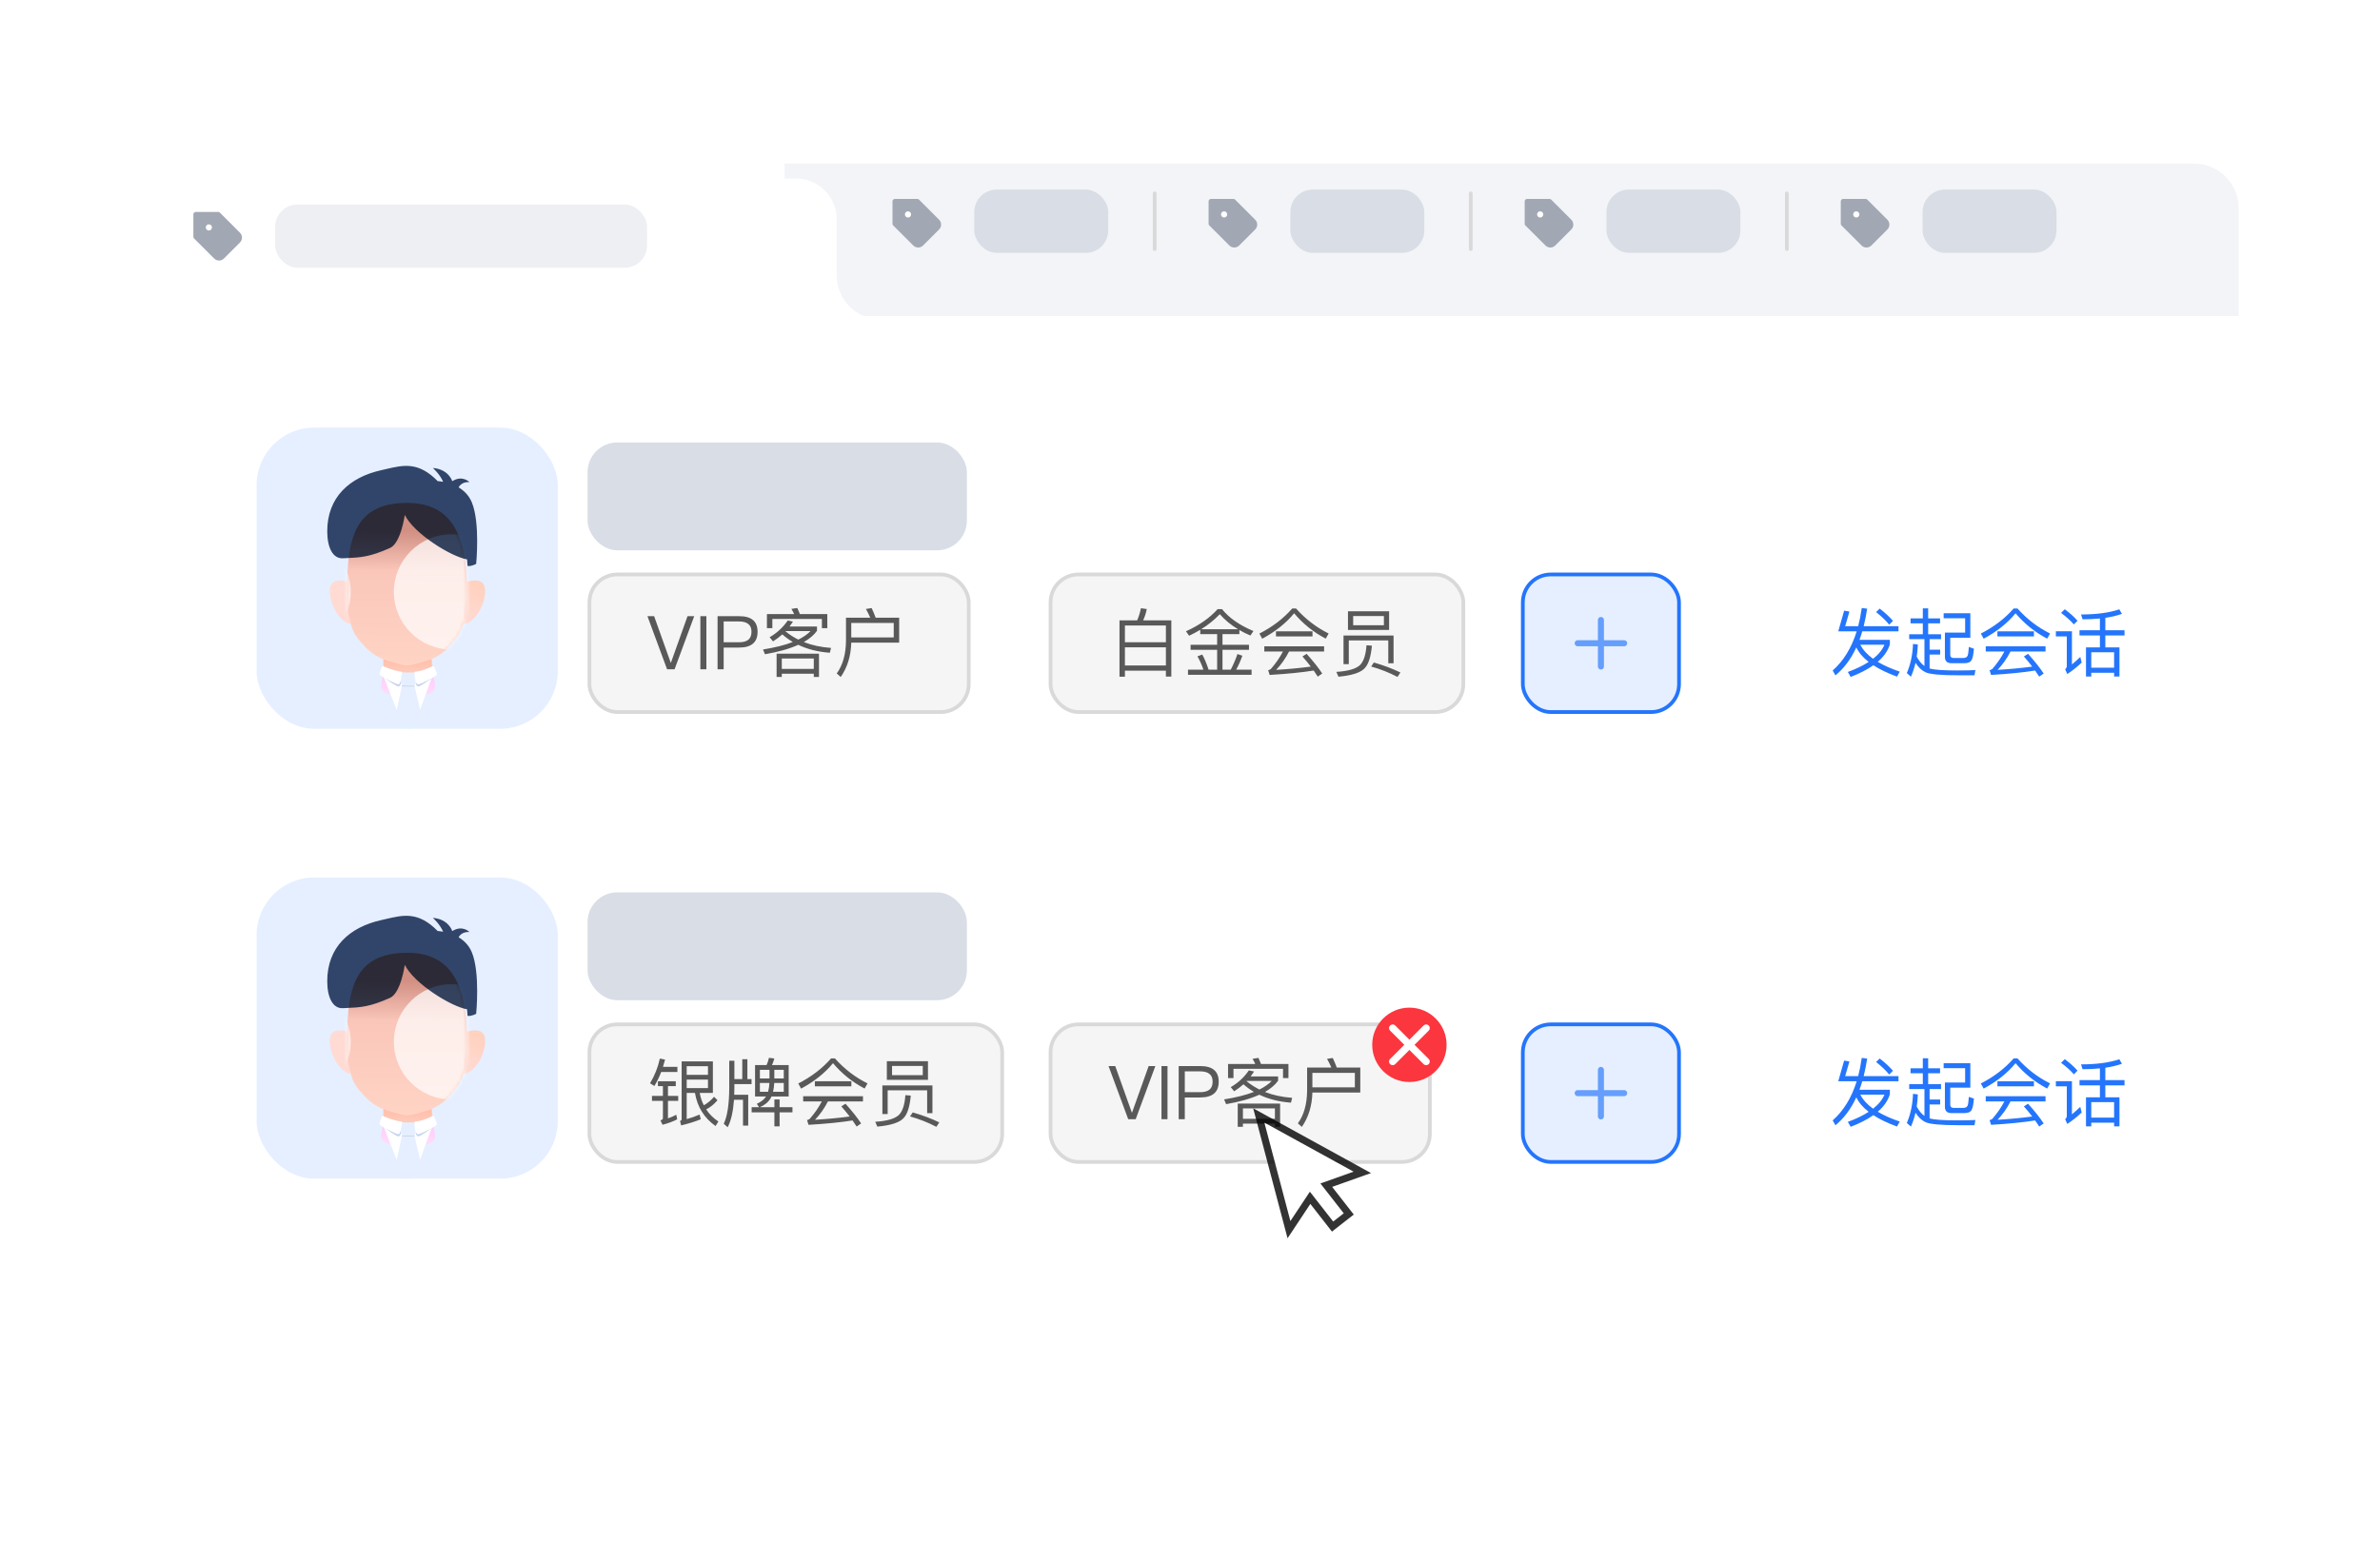 <svg width="640" height="420" viewBox="0 0 640 420" fill="none" xmlns="http://www.w3.org/2000/svg">
<path d="M211 44H590C596.627 44 602 49.373 602 56V85H211V44Z" fill="#F2F4F7"/>
<g filter="url(#filter0_d_2297_54600)">
<path fill-rule="evenodd" clip-rule="evenodd" d="M38 82V44H214C220.075 44 225 48.925 225 55V70C225 76.627 230.373 82 237 82H602V369C602 375.627 596.627 381 590 381H50C43.373 381 38 375.627 38 369V82Z" fill="white"/>
</g>
<rect x="74" y="55" width="100" height="17" rx="6" fill="#EDEFF2"/>
<path d="M64.056 64.749L59.754 69.051C59.529 69.276 59.224 69.403 58.905 69.403C58.587 69.403 58.281 69.276 58.056 69.051L52.666 63.667V57.667H58.666L64.056 63.057C64.522 63.525 64.522 64.281 64.056 64.749Z" fill="#A1A7B3" stroke="#A1A7B3" stroke-width="1.333" stroke-linejoin="round"/>
<path fill-rule="evenodd" clip-rule="evenodd" d="M56.167 62C56.627 62 57 61.627 57 61.166C57 60.706 56.627 60.333 56.167 60.333C55.707 60.333 55.334 60.706 55.334 61.166C55.334 61.627 55.707 62 56.167 62Z" fill="white"/>
<path d="M252.056 61.249L247.754 65.551C247.529 65.776 247.224 65.903 246.905 65.903C246.587 65.903 246.282 65.776 246.056 65.551L240.667 60.167V54.167H246.667L252.056 59.557C252.522 60.025 252.522 60.781 252.056 61.249Z" fill="#A1A7B3" stroke="#A1A7B3" stroke-width="1.333" stroke-linejoin="round"/>
<path fill-rule="evenodd" clip-rule="evenodd" d="M244.167 58.5C244.627 58.5 245 58.127 245 57.666C245 57.206 244.627 56.833 244.167 56.833C243.706 56.833 243.333 57.206 243.333 57.666C243.333 58.127 243.706 58.5 244.167 58.5Z" fill="white"/>
<rect x="262" y="51" width="36" height="17" rx="6" fill="#D8DDE6"/>
<rect x="310" y="51.5" width="1" height="16" rx="0.5" fill="#D9D9D9"/>
<path d="M337.056 61.249L332.754 65.551C332.529 65.776 332.224 65.903 331.905 65.903C331.587 65.903 331.282 65.776 331.056 65.551L325.667 60.167V54.167H331.667L337.056 59.557C337.522 60.025 337.522 60.781 337.056 61.249Z" fill="#A1A7B3" stroke="#A1A7B3" stroke-width="1.333" stroke-linejoin="round"/>
<path fill-rule="evenodd" clip-rule="evenodd" d="M329.167 58.5C329.627 58.5 330 58.127 330 57.666C330 57.206 329.627 56.833 329.167 56.833C328.706 56.833 328.333 57.206 328.333 57.666C328.333 58.127 328.706 58.5 329.167 58.5Z" fill="white"/>
<rect x="347" y="51" width="36" height="17" rx="6" fill="#D8DDE6"/>
<rect x="395" y="51.5" width="1" height="16" rx="0.5" fill="#D9D9D9"/>
<path d="M422.056 61.249L417.754 65.551C417.529 65.776 417.224 65.903 416.905 65.903C416.587 65.903 416.282 65.776 416.056 65.551L410.667 60.167V54.167H416.667L422.056 59.557C422.522 60.025 422.522 60.781 422.056 61.249Z" fill="#A1A7B3" stroke="#A1A7B3" stroke-width="1.333" stroke-linejoin="round"/>
<path fill-rule="evenodd" clip-rule="evenodd" d="M414.167 58.5C414.627 58.5 415 58.127 415 57.666C415 57.206 414.627 56.833 414.167 56.833C413.706 56.833 413.333 57.206 413.333 57.666C413.333 58.127 413.706 58.5 414.167 58.5Z" fill="white"/>
<rect x="432" y="51" width="36" height="17" rx="6" fill="#D8DDE6"/>
<rect x="480" y="51.5" width="1" height="16" rx="0.5" fill="#D9D9D9"/>
<path d="M507.056 61.249L502.754 65.551C502.529 65.776 502.224 65.903 501.905 65.903C501.587 65.903 501.282 65.776 501.056 65.551L495.667 60.167V54.167H501.667L507.056 59.557C507.522 60.025 507.522 60.781 507.056 61.249Z" fill="#A1A7B3" stroke="#A1A7B3" stroke-width="1.333" stroke-linejoin="round"/>
<path fill-rule="evenodd" clip-rule="evenodd" d="M499.167 58.5C499.627 58.5 500 58.127 500 57.666C500 57.206 499.627 56.833 499.167 56.833C498.706 56.833 498.333 57.206 498.333 57.666C498.333 58.127 498.706 58.5 499.167 58.5Z" fill="white"/>
<rect x="517" y="51" width="36" height="17" rx="6" fill="#D8DDE6"/>
<path d="M494.32 169.8L495.9 164.24L497.32 164.48L496.18 168.42H499.68C500.08 166.86 500.4 165.24 500.64 163.52L502.1 163.7C501.84 165.38 501.52 166.94 501.16 168.42H510.52V169.8H500.78C500.54 170.6 500.3 171.36 500.02 172.08H508.2V173.32C507.66 175.04 506.58 176.6 504.94 178C506.56 178.96 508.54 179.84 510.86 180.64L510.12 181.98C507.56 181.04 505.44 180.02 503.76 178.92C502.12 180.08 500.08 181.12 497.66 182.06L496.9 180.72C499.14 179.9 501 179 502.5 178.02C500.94 176.82 499.84 175.52 499.18 174.12C497.72 177.28 495.84 179.78 493.56 181.64L492.82 180.32C495.74 177.76 497.88 174.26 499.28 169.8H494.32ZM500.26 173.4C500.94 174.76 502.08 176.02 503.68 177.18C505.16 176.02 506.18 174.76 506.74 173.4H500.26ZM505.46 163.68C506.9 164.78 508.08 165.88 509.04 166.98L508.02 168C507.18 166.94 506 165.82 504.5 164.62L505.46 163.68ZM530.8 174.46C530.68 176.08 530.44 177.14 530.12 177.62C529.82 178.1 529.2 178.36 528.26 178.36H524.7C523.56 178.36 523 177.78 523 176.64V170.14H528.44V166.28H522.66V164.94H529.84V171.52H524.44V176.12C524.44 176.66 524.72 176.94 525.28 176.96H528C528.56 176.96 528.94 176.74 529.12 176.32C529.26 175.94 529.36 175.16 529.44 174L530.8 174.46ZM514.42 173.18L515.72 173.34C515.68 174.48 515.58 175.56 515.42 176.6C516.02 177.72 516.7 178.56 517.5 179.12V171.9H513.4V170.58H517.06V167.64H513.76V166.32H517.06V163.62H518.5V166.32H521.7V167.64H518.5V170.58H521.96V171.9H518.88V174.72H521.72V176.04H518.88V179.8C520.12 180.14 522.58 180.32 526.24 180.32C528.46 180.32 530.12 180.28 531.2 180.22L530.96 181.62H526.56C521.88 181.62 518.94 181.34 517.78 180.8C516.76 180.32 515.86 179.46 515.1 178.26C514.78 179.6 514.38 180.84 513.86 182L512.76 181.02C513.76 178.7 514.32 176.08 514.42 173.18ZM541.48 163.66H542.52C545.06 166.5 547.98 168.74 551.28 170.38L550.5 171.76C547.18 170.02 544.36 167.74 542 164.94C539.84 167.58 536.98 169.86 533.42 171.78L532.66 170.4C536.18 168.6 539.12 166.36 541.48 163.66ZM537.12 169.8H546.94V171.16H537.12V169.8ZM533.98 173.82H550.06V175.22H540.64C539.68 177.1 538.52 178.74 537.16 180.16C540.42 179.96 543.52 179.68 546.48 179.28C545.8 178.4 545.06 177.48 544.24 176.56L545.36 175.84C547.18 177.88 548.58 179.64 549.56 181.14L548.36 181.98C548.02 181.44 547.66 180.9 547.26 180.34C544.14 180.84 540.2 181.24 535.42 181.52L535.02 180.26C535.38 180.16 535.62 180.04 535.78 179.88C537.06 178.4 538.14 176.86 539 175.22H533.98V173.82ZM559.2 169.5H564.68V166.34C563.24 166.48 561.68 166.56 560.02 166.56L559.6 165.26C563.74 165.26 567.18 164.8 569.9 163.88L570.6 165.1C569.32 165.56 567.82 165.92 566.14 166.16V169.5H571.3V170.9H566.14V174.12H569.94V181.94H568.5V180.94H562.36V181.94H560.94V174.12H564.68V170.9H559.2V169.5ZM562.36 179.58H568.5V175.42H562.36V179.58ZM555.24 163.86C556.6 164.88 557.74 165.9 558.66 166.94L557.68 167.94C556.84 166.96 555.68 165.92 554.24 164.84L555.24 163.86ZM552.84 169.78H557.16V178.7C557.84 178.14 558.6 177.46 559.4 176.68L559.78 178.2C558.58 179.36 557.28 180.38 555.9 181.28L555.34 180C555.62 179.74 555.78 179.46 555.78 179.16V171.16H552.84V169.78Z" fill="#2475FC"/>
<rect x="158.5" y="154.5" width="102" height="37" rx="7.5" fill="#F5F5F5"/>
<rect x="158.5" y="154.5" width="102" height="37" rx="7.5" stroke="#D9D9D9"/>
<path d="M174.1 165.72H175.9L180.36 178.22H180.42L184.88 165.72H186.68L181.4 180H179.38L174.1 165.72ZM188.333 165.72H189.953V180H188.333V165.72ZM192.96 165.72H198.8C202.08 165.72 203.72 167.12 203.72 169.92C203.72 172.74 202.06 174.16 198.78 174.16H194.6V180H192.96V165.72ZM194.6 167.14V172.74H198.7C199.86 172.74 200.7 172.5 201.26 172.04C201.8 171.58 202.08 170.88 202.08 169.92C202.08 168.96 201.8 168.26 201.24 167.84C200.68 167.36 199.84 167.14 198.7 167.14H194.6ZM220.232 175.8V182.06H218.832V181.2H210.232V182.06H208.832V175.8H220.232ZM210.232 179.9H218.832V177.1H210.232V179.9ZM211.832 166.88L213.232 167.18C212.932 167.64 212.632 168.08 212.312 168.5H219.692V169.66C218.872 170.8 217.692 171.8 216.152 172.68C218.332 173.54 220.772 174.06 223.472 174.26L223.152 175.56C219.952 175.32 217.132 174.62 214.652 173.42C212.292 174.5 209.312 175.34 205.712 175.96L205.172 174.68C208.392 174.16 211.072 173.5 213.192 172.66C212.172 172.06 211.232 171.38 210.372 170.62C209.592 171.32 208.752 171.94 207.872 172.5L206.952 171.38C208.932 170.24 210.552 168.74 211.832 166.88ZM214.672 172.02C216.052 171.34 217.152 170.56 217.972 169.72H211.272L211.212 169.78C212.272 170.66 213.432 171.4 214.672 172.02ZM222.472 165.16V168.94H221.012V166.46H207.692V168.94H206.232V165.16H213.552C213.312 164.64 213.072 164.18 212.812 163.76L214.392 163.52C214.632 164 214.852 164.56 215.092 165.16H222.472ZM240.332 167.54H228.912V171.44H240.332V167.54ZM228.912 172.84C228.812 176.42 227.872 179.5 226.072 182.08L225.012 181.12C226.632 178.88 227.452 175.96 227.492 172.38V166.12H234.012C233.652 165.28 233.272 164.5 232.852 163.78L234.392 163.54C234.752 164.3 235.112 165.16 235.472 166.12H241.792V172.84H228.912Z" fill="#595959"/>
<rect x="282.5" y="154.5" width="111" height="37" rx="7.5" fill="#F5F5F5"/>
<rect x="282.5" y="154.5" width="111" height="37" rx="7.5" stroke="#D9D9D9"/>
<path d="M314.98 166.84V181.96H313.52V180.38H302.5V182H301.04V166.84H305.8C306.24 165.8 306.58 164.7 306.8 163.58L308.38 163.8C308.16 164.88 307.84 165.9 307.4 166.84H314.98ZM302.5 178.98H313.52V174.1H302.5V178.98ZM302.5 172.74H313.52V168.22H302.5V172.74ZM322.76 169.38C321.8 169.96 320.8 170.5 319.76 170.98L318.92 169.78C322.4 168.22 325.24 166.24 327.44 163.82H328.6C330.52 166.2 333.34 168.16 337.06 169.72L336.24 170.92C335.18 170.48 334.2 169.98 333.28 169.44V170.54H328.74V173.42H335.86V174.76H328.74V180.1H330.96C331.64 178.8 332.24 177.4 332.76 175.9L334.08 176.36C333.58 177.76 333.02 179.02 332.42 180.1H336.56V181.48H319.46V180.1H323.6C323.18 178.82 322.64 177.64 322 176.52L323.3 176.04C323.92 177.16 324.48 178.52 325 180.1H327.3V174.76H320.16V173.42H327.3V170.54H322.76V169.38ZM332.94 169.24C330.98 168.08 329.34 166.72 328.02 165.18C326.52 166.74 324.84 168.1 322.98 169.24H332.94ZM347.48 163.66H348.52C351.06 166.5 353.98 168.74 357.28 170.38L356.5 171.76C353.18 170.02 350.36 167.74 348 164.94C345.84 167.58 342.98 169.86 339.42 171.78L338.66 170.4C342.18 168.6 345.12 166.36 347.48 163.66ZM343.12 169.8H352.94V171.16H343.12V169.8ZM339.98 173.82H356.06V175.22H346.64C345.68 177.1 344.52 178.74 343.16 180.16C346.42 179.96 349.52 179.68 352.48 179.28C351.8 178.4 351.06 177.48 350.24 176.56L351.36 175.84C353.18 177.88 354.58 179.64 355.56 181.14L354.36 181.98C354.02 181.44 353.66 180.9 353.26 180.34C350.14 180.84 346.2 181.24 341.42 181.52L341.02 180.26C341.38 180.16 341.62 180.04 341.78 179.88C343.06 178.4 344.14 176.86 345 175.22H339.98V173.82ZM374.74 170.92V178.38H373.32V172.24H362.7V178.62H361.28V170.92H374.74ZM362.48 164.4H373.54V169.42H362.48V164.4ZM372.14 168.16V165.68H363.88V168.16H372.14ZM367.46 173.54L368.92 173.66C368.64 176.6 368.02 178.58 367.06 179.62C366.02 180.86 363.64 181.66 359.92 182L359.36 180.7C362.6 180.5 364.76 179.86 365.82 178.76C366.74 177.74 367.3 176 367.46 173.54ZM369.44 178.18C372.04 178.92 374.42 179.82 376.58 180.86L375.8 182.06C373.5 180.86 371.14 179.94 368.72 179.26L369.44 178.18Z" fill="#595959"/>
<rect x="409.5" y="154.5" width="42" height="37" rx="7.5" fill="#E6EFFF"/>
<rect x="409.5" y="154.5" width="42" height="37" rx="7.5" stroke="#2475FC"/>
<path d="M430.5 166.75V179.25" stroke="#659EFC" stroke-width="1.625" stroke-linecap="round" stroke-linejoin="round"/>
<path d="M424.25 173H436.75" stroke="#659EFC" stroke-width="1.625" stroke-linecap="round" stroke-linejoin="round"/>
<g clip-path="url(#clip0_2297_54600)">
<rect x="69" y="115" width="81" height="81" rx="15.5" fill="#E6EFFF"/>
<path fill-rule="evenodd" clip-rule="evenodd" d="M122.782 157.598C122.782 157.598 128.637 154.464 130.122 157.291C131.607 160.117 127.993 169.593 122.782 167.609V157.598Z" fill="url(#paint0_linear_2297_54600)"/>
<path fill-rule="evenodd" clip-rule="evenodd" d="M96.355 167.608C91.144 169.593 87.531 160.117 89.015 157.29C90.5 154.464 96.355 157.598 96.355 157.598V167.608Z" fill="url(#paint1_linear_2297_54600)"/>
<path fill-rule="evenodd" clip-rule="evenodd" d="M116.068 177.256L109.571 177.349L103.074 177.256C103.074 177.256 103.243 181.193 102.518 184.004C102.146 185.446 103.515 186.694 105.004 186.694H109.391H109.751H114.775C116.369 186.694 117.339 185.253 116.955 183.706C116.26 180.919 116.068 177.256 116.068 177.256Z" fill="url(#paint2_linear_2297_54600)"/>
<g filter="url(#filter1_i_2297_54600)">
<path fill-rule="evenodd" clip-rule="evenodd" d="M116.475 179.003C118.976 180.657 120.336 181.484 120.336 181.484C120.551 181.612 120.681 181.808 120.729 182.019C122.96 183.256 125.338 184.449 126.656 185.051C134.229 188.809 138.455 202.555 138.455 202.555H80.543C83.853 189.749 88.651 186.07 93.513 184.782C94.369 184.555 96.408 183.291 98.545 181.968C99.47 181.394 100.414 180.809 101.288 180.293C102.007 179.723 102.587 179.231 102.83 179.003C102.847 179.186 102.869 179.373 102.896 179.563C103.287 179.809 103.697 180.409 104.178 181.115C105.255 182.692 106.691 184.797 109.092 184.648C111.371 184.506 112.875 182.767 114.09 181.361C115.002 180.306 115.752 179.439 116.545 179.576C116.545 179.353 116.522 179.161 116.475 179.003Z" fill="#659EFC"/>
</g>
<path fill-rule="evenodd" clip-rule="evenodd" d="M103.151 181.973L109.011 196.896H110.767L116.157 182.125L103.151 181.973Z" fill="white"/>
<path fill-rule="evenodd" clip-rule="evenodd" d="M103.082 179.19C102.511 179.119 103.092 178.65 103.092 178.65L103.082 179.19Z" fill="url(#paint3_linear_2297_54600)"/>
<path fill-rule="evenodd" clip-rule="evenodd" d="M116.158 178.552C116.158 178.552 116.858 179.213 116.221 179.18L116.158 178.552Z" fill="url(#paint4_linear_2297_54600)"/>
<path fill-rule="evenodd" clip-rule="evenodd" d="M125.693 161.181C125.693 162.842 125.343 164.876 124.972 166.567C124.515 168.648 123.559 170.588 122.183 172.216L121.001 173.616C119.294 175.637 117.017 177.093 114.467 177.795L110.942 178.766C109.996 179.026 108.997 179.025 108.052 178.763L104.422 177.757C101.974 177.078 99.77 175.718 98.065 173.834L96.917 172.566C95.762 171.29 94.925 169.896 94.466 168.238C93.92 166.258 93.3 163.393 93.3 161.181C93.3 146.86 93.982 135.25 109.497 135.25C123.328 135.25 125.693 146.86 125.693 161.181Z" fill="url(#paint5_linear_2297_54600)"/>
<path fill-rule="evenodd" clip-rule="evenodd" d="M108.134 184.217L105.856 194.788L109.498 196.725L113.773 194.317L111.412 184.263L108.134 184.217Z" fill="#E5EFFF"/>
<path fill-rule="evenodd" clip-rule="evenodd" d="M108.118 184.307L108.068 184.537C108.06 184.575 108.087 184.609 108.125 184.61L111.392 184.662C111.449 184.663 111.492 184.61 111.478 184.554L111.43 184.354L108.118 184.307Z" fill="#C8D4EE"/>
<path fill-rule="evenodd" clip-rule="evenodd" d="M103.506 182.408C103.506 182.408 106.498 184.602 107.083 184.624C107.669 184.647 107.865 183.697 107.865 183.697L107.575 182.973L103.506 182.408Z" fill="#C8D4EE"/>
<path fill-rule="evenodd" clip-rule="evenodd" d="M116.101 182.408C116.101 182.408 113.11 184.602 112.525 184.624C111.939 184.647 111.743 183.697 111.743 183.697L112.033 182.973L116.101 182.408Z" fill="#C8D4EE"/>
<path fill-rule="evenodd" clip-rule="evenodd" d="M108.125 180.815C108.125 180.815 110.864 180.983 111.443 180.8L111.928 182.766L111.448 184.312C111.426 184.383 111.36 184.43 111.286 184.429L108.245 184.385C108.177 184.385 108.117 184.342 108.092 184.279L107.541 182.862L108.125 180.815Z" fill="#E5EFFF"/>
<path fill-rule="evenodd" clip-rule="evenodd" d="M102.829 179.06C102.829 179.06 101.926 180.879 102.112 181.41C102.298 181.941 106.748 184.167 107.237 184.044C107.626 183.947 107.913 182.285 108.153 180.862C108.168 180.77 108.104 180.684 108.011 180.671C105.262 180.288 102.829 179.06 102.829 179.06Z" fill="white"/>
<path fill-rule="evenodd" clip-rule="evenodd" d="M116.475 179.06C116.598 179.026 117.625 180.995 117.478 181.415C117.291 181.946 112.842 184.172 112.352 184.05C111.964 183.952 111.536 183.215 111.432 180.918C111.425 180.769 111.539 180.644 111.687 180.635C113.987 180.486 116.475 179.06 116.475 179.06Z" fill="white"/>
<g opacity="0.7">
<mask id="mask0_2297_54600" style="mask-type:alpha" maskUnits="userSpaceOnUse" x="93" y="135" width="33" height="44">
<path fill-rule="evenodd" clip-rule="evenodd" d="M125.693 161.181C125.693 162.842 125.343 164.876 124.972 166.567C124.515 168.648 123.559 170.588 122.183 172.216L121.001 173.616C119.294 175.637 117.017 177.093 114.467 177.795L110.942 178.766C109.996 179.026 108.997 179.025 108.052 178.763L104.422 177.757C101.974 177.078 99.77 175.718 98.065 173.834L96.917 172.566C95.762 171.29 94.925 169.896 94.466 168.238C93.92 166.258 93.3 163.393 93.3 161.181C93.3 146.86 93.982 135.25 109.497 135.25C123.328 135.25 125.693 146.86 125.693 161.181Z" fill="url(#paint6_linear_2297_54600)"/>
</mask>
<g mask="url(#mask0_2297_54600)">
<g filter="url(#filter2_f_2297_54600)">
<circle cx="121.418" cy="159.2" r="15.5" fill="white"/>
</g>
<g filter="url(#filter3_f_2297_54600)">
<circle cx="78.807" cy="159.2" r="15.5" fill="white"/>
</g>
</g>
</g>
<g filter="url(#filter4_ii_2297_54600)">
<path fill-rule="evenodd" clip-rule="evenodd" d="M119.172 133.451C118.284 133.29 117.697 133.272 117.697 133.272C112.524 127.994 108.514 128.932 103.844 130.024C103.408 130.126 102.966 130.23 102.517 130.329C94.032 132.226 87.984 137.559 87.997 146.806C88.004 151.241 89.55 154.15 92.169 154.022C92.482 154.007 92.785 153.994 93.08 153.981C96.874 153.817 99.375 153.708 104.893 151.241C107.809 149.938 108.848 142.365 108.848 142.365C111.359 147.447 121.349 153.597 125.602 154.326C125.623 154.329 125.646 154.807 125.668 155.263C125.688 155.68 125.707 156.078 125.723 156.081C125.762 156.088 125.756 156.086 125.752 156.084C125.748 156.082 125.745 156.081 125.777 156.087C126.81 156.249 128.045 155.527 128.045 155.527C128.045 155.527 129.159 144.423 126.864 138.949C126.071 137.059 124.733 135.797 123.32 134.955C123.577 134.473 124.35 133.438 126.235 133.532C126.235 133.532 124.356 131.572 121.62 133.287C121.621 133.288 120.664 130.061 116.384 129.734C116.384 129.734 118.168 131.228 119.172 133.451Z" fill="#364A6A"/>
</g>
</g>
<rect x="158" y="119" width="102" height="29" rx="8" fill="#D8DDE6"/>
<path d="M494.32 290.8L495.9 285.24L497.32 285.48L496.18 289.42H499.68C500.08 287.86 500.4 286.24 500.64 284.52L502.1 284.7C501.84 286.38 501.52 287.94 501.16 289.42H510.52V290.8H500.78C500.54 291.6 500.3 292.36 500.02 293.08H508.2V294.32C507.66 296.04 506.58 297.6 504.94 299C506.56 299.96 508.54 300.84 510.86 301.64L510.12 302.98C507.56 302.04 505.44 301.02 503.76 299.92C502.12 301.08 500.08 302.12 497.66 303.06L496.9 301.72C499.14 300.9 501 300 502.5 299.02C500.94 297.82 499.84 296.52 499.18 295.12C497.72 298.28 495.84 300.78 493.56 302.64L492.82 301.32C495.74 298.76 497.88 295.26 499.28 290.8H494.32ZM500.26 294.4C500.94 295.76 502.08 297.02 503.68 298.18C505.16 297.02 506.18 295.76 506.74 294.4H500.26ZM505.46 284.68C506.9 285.78 508.08 286.88 509.04 287.98L508.02 289C507.18 287.94 506 286.82 504.5 285.62L505.46 284.68ZM530.8 295.46C530.68 297.08 530.44 298.14 530.12 298.62C529.82 299.1 529.2 299.36 528.26 299.36H524.7C523.56 299.36 523 298.78 523 297.64V291.14H528.44V287.28H522.66V285.94H529.84V292.52H524.44V297.12C524.44 297.66 524.72 297.94 525.28 297.96H528C528.56 297.96 528.94 297.74 529.12 297.32C529.26 296.94 529.36 296.16 529.44 295L530.8 295.46ZM514.42 294.18L515.72 294.34C515.68 295.48 515.58 296.56 515.42 297.6C516.02 298.72 516.7 299.56 517.5 300.12V292.9H513.4V291.58H517.06V288.64H513.76V287.32H517.06V284.62H518.5V287.32H521.7V288.64H518.5V291.58H521.96V292.9H518.88V295.72H521.72V297.04H518.88V300.8C520.12 301.14 522.58 301.32 526.24 301.32C528.46 301.32 530.12 301.28 531.2 301.22L530.96 302.62H526.56C521.88 302.62 518.94 302.34 517.78 301.8C516.76 301.32 515.86 300.46 515.1 299.26C514.78 300.6 514.38 301.84 513.86 303L512.76 302.02C513.76 299.7 514.32 297.08 514.42 294.18ZM541.48 284.66H542.52C545.06 287.5 547.98 289.74 551.28 291.38L550.5 292.76C547.18 291.02 544.36 288.74 542 285.94C539.84 288.58 536.98 290.86 533.42 292.78L532.66 291.4C536.18 289.6 539.12 287.36 541.48 284.66ZM537.12 290.8H546.94V292.16H537.12V290.8ZM533.98 294.82H550.06V296.22H540.64C539.68 298.1 538.52 299.74 537.16 301.16C540.42 300.96 543.52 300.68 546.48 300.28C545.8 299.4 545.06 298.48 544.24 297.56L545.36 296.84C547.18 298.88 548.58 300.64 549.56 302.14L548.36 302.98C548.02 302.44 547.66 301.9 547.26 301.34C544.14 301.84 540.2 302.24 535.42 302.52L535.02 301.26C535.38 301.16 535.62 301.04 535.78 300.88C537.06 299.4 538.14 297.86 539 296.22H533.98V294.82ZM559.2 290.5H564.68V287.34C563.24 287.48 561.68 287.56 560.02 287.56L559.6 286.26C563.74 286.26 567.18 285.8 569.9 284.88L570.6 286.1C569.32 286.56 567.82 286.92 566.14 287.16V290.5H571.3V291.9H566.14V295.12H569.94V302.94H568.5V301.94H562.36V302.94H560.94V295.12H564.68V291.9H559.2V290.5ZM562.36 300.58H568.5V296.42H562.36V300.58ZM555.24 284.86C556.6 285.88 557.74 286.9 558.66 287.94L557.68 288.94C556.84 287.96 555.68 286.92 554.24 285.84L555.24 284.86ZM552.84 290.78H557.16V299.7C557.84 299.14 558.6 298.46 559.4 297.68L559.78 299.2C558.58 300.36 557.28 301.38 555.9 302.28L555.34 301C555.62 300.74 555.78 300.46 555.78 300.16V292.16H552.84V290.78Z" fill="#2475FC"/>
<rect x="158.5" y="275.5" width="111" height="37" rx="7.5" fill="#F5F5F5"/>
<rect x="158.5" y="275.5" width="111" height="37" rx="7.5" stroke="#D9D9D9"/>
<path d="M177.44 284.7L178.84 284.98C178.66 285.66 178.48 286.3 178.28 286.92H182.16V288.3H177.8C177.28 289.68 176.66 290.94 175.96 292.08L174.8 291.34C176.02 289.34 176.9 287.14 177.44 284.7ZM176.92 290.8H181.72V292.12H179.62V294.74H182.38V296.08H179.62V300.78C180.36 300.54 181.1 300.2 181.86 299.8L182.1 301.04C180.96 301.64 179.64 302.12 178.16 302.5L177.6 301.32C178.04 301.2 178.26 301 178.26 300.72V296.08H175.32V294.74H178.26V292.12H176.92V290.8ZM184.66 290.36V292.64H190.38V290.36H184.66ZM190.38 289.08V286.76H184.66V289.08H190.38ZM192.02 294.98L192.94 295.9C192.04 296.98 191.02 297.8 189.9 298.36C190.72 299.64 191.82 300.72 193.18 301.62L192.42 302.84C189.36 300.68 187.52 297.72 186.88 293.94H184.66V300.98C185.82 300.66 186.98 300.26 188.12 299.76L188.44 301.02C187.04 301.6 185.28 302.16 183.16 302.68L182.86 301.48C183.14 301.38 183.3 301.24 183.3 301.04V285.46H191.7V293.94H188.16C188.38 295.16 188.74 296.26 189.26 297.26C190.22 296.74 191.14 295.98 192.02 294.98ZM199.6 284.88H200.98V290.22H202.1V291.56H197.48V292.56C197.48 293.22 197.46 293.84 197.44 294.44H201.2V302.72H199.8V295.78H197.38C197.14 299 196.58 301.46 195.68 303.16L194.62 302.24C195.58 300.24 196.08 297 196.1 292.56V285.28H197.48V290.22H199.6V284.88ZM203.04 286.44H206.14C206.42 285.8 206.64 285.16 206.78 284.5L208.22 284.68C208.06 285.3 207.86 285.88 207.6 286.44H212.08V294.9H207.46L207.22 295.38C206.62 296.4 205.66 297.2 204.34 297.78H208.24V295.7H209.64V297.78H213.1V299.16H209.64V302.94H208.24V299.16H202.12V297.78H204.1L203.52 296.86C204.66 296.34 205.48 295.7 206 294.9H203.04V286.44ZM210.76 293.64V291.26H208.2C208.16 292.14 208.04 292.94 207.88 293.64H210.76ZM206.54 293.64C206.74 292.92 206.86 292.14 206.9 291.26H204.34V293.64H206.54ZM204.34 290.04H206.92V287.72H204.34V290.04ZM208.22 287.72V290.04H210.76V287.72H208.22ZM223.48 284.66H224.52C227.06 287.5 229.98 289.74 233.28 291.38L232.5 292.76C229.18 291.02 226.36 288.74 224 285.94C221.84 288.58 218.98 290.86 215.42 292.78L214.66 291.4C218.18 289.6 221.12 287.36 223.48 284.66ZM219.12 290.8H228.94V292.16H219.12V290.8ZM215.98 294.82H232.06V296.22H222.64C221.68 298.1 220.52 299.74 219.16 301.16C222.42 300.96 225.52 300.68 228.48 300.28C227.8 299.4 227.06 298.48 226.24 297.56L227.36 296.84C229.18 298.88 230.58 300.64 231.56 302.14L230.36 302.98C230.02 302.44 229.66 301.9 229.26 301.34C226.14 301.84 222.2 302.24 217.42 302.52L217.02 301.26C217.38 301.16 217.62 301.04 217.78 300.88C219.06 299.4 220.14 297.86 221 296.22H215.98V294.82ZM250.74 291.92V299.38H249.32V293.24H238.7V299.62H237.28V291.92H250.74ZM238.48 285.4H249.54V290.42H238.48V285.4ZM248.14 289.16V286.68H239.88V289.16H248.14ZM243.46 294.54L244.92 294.66C244.64 297.6 244.02 299.58 243.06 300.62C242.02 301.86 239.64 302.66 235.92 303L235.36 301.7C238.6 301.5 240.76 300.86 241.82 299.76C242.74 298.74 243.3 297 243.46 294.54ZM245.44 299.18C248.04 299.92 250.42 300.82 252.58 301.86L251.8 303.06C249.5 301.86 247.14 300.94 244.72 300.26L245.44 299.18Z" fill="#595959"/>
<rect x="282.5" y="275.5" width="102" height="37" rx="7.5" fill="#F5F5F5"/>
<rect x="282.5" y="275.5" width="102" height="37" rx="7.5" stroke="#D9D9D9"/>
<path d="M298.1 286.72H299.9L304.36 299.22H304.42L308.88 286.72H310.68L305.4 301H303.38L298.1 286.72ZM312.333 286.72H313.953V301H312.333V286.72ZM316.96 286.72H322.8C326.08 286.72 327.72 288.12 327.72 290.92C327.72 293.74 326.06 295.16 322.78 295.16H318.6V301H316.96V286.72ZM318.6 288.14V293.74H322.7C323.86 293.74 324.7 293.5 325.26 293.04C325.8 292.58 326.08 291.88 326.08 290.92C326.08 289.96 325.8 289.26 325.24 288.84C324.68 288.36 323.84 288.14 322.7 288.14H318.6ZM344.232 296.8V303.06H342.832V302.2H334.232V303.06H332.832V296.8H344.232ZM334.232 300.9H342.832V298.1H334.232V300.9ZM335.832 287.88L337.232 288.18C336.932 288.64 336.632 289.08 336.312 289.5H343.692V290.66C342.872 291.8 341.692 292.8 340.152 293.68C342.332 294.54 344.772 295.06 347.472 295.26L347.152 296.56C343.952 296.32 341.132 295.62 338.652 294.42C336.292 295.5 333.312 296.34 329.712 296.96L329.172 295.68C332.392 295.16 335.072 294.5 337.192 293.66C336.172 293.06 335.232 292.38 334.372 291.62C333.592 292.32 332.752 292.94 331.872 293.5L330.952 292.38C332.932 291.24 334.552 289.74 335.832 287.88ZM338.672 293.02C340.052 292.34 341.152 291.56 341.972 290.72H335.272L335.212 290.78C336.272 291.66 337.432 292.4 338.672 293.02ZM346.472 286.16V289.94H345.012V287.46H331.692V289.94H330.232V286.16H337.552C337.312 285.64 337.072 285.18 336.812 284.76L338.392 284.52C338.632 285 338.852 285.56 339.092 286.16H346.472ZM364.332 288.54H352.912V292.44H364.332V288.54ZM352.912 293.84C352.812 297.42 351.872 300.5 350.072 303.08L349.012 302.12C350.632 299.88 351.452 296.96 351.492 293.38V287.12H358.012C357.652 286.28 357.272 285.5 356.852 284.78L358.392 284.54C358.752 285.3 359.112 286.16 359.472 287.12H365.792V293.84H352.912Z" fill="#595959"/>
<path d="M379 291C381.761 291 384.261 289.881 386.071 288.071C387.881 286.261 389 283.761 389 281C389 278.239 387.881 275.739 386.071 273.929C384.261 272.119 381.761 271 379 271C376.239 271 373.739 272.119 371.929 273.929C370.119 275.739 369 278.239 369 281C369 283.761 370.119 286.261 371.929 288.071C373.739 289.881 376.239 291 379 291Z" fill="#FB363F"/>
<path d="M374.5 276.5L383.5 285.5" stroke="white" stroke-width="1.95" stroke-linecap="round" stroke-linejoin="round"/>
<path d="M374.5 285.5L383.5 276.5" stroke="white" stroke-width="1.95" stroke-linecap="round" stroke-linejoin="round"/>
<rect x="409.5" y="275.5" width="42" height="37" rx="7.5" fill="#E6EFFF"/>
<rect x="409.5" y="275.5" width="42" height="37" rx="7.5" stroke="#2475FC"/>
<path d="M430.5 287.75V300.25" stroke="#659EFC" stroke-width="1.625" stroke-linecap="round" stroke-linejoin="round"/>
<path d="M424.25 294H436.75" stroke="#659EFC" stroke-width="1.625" stroke-linecap="round" stroke-linejoin="round"/>
<g clip-path="url(#clip1_2297_54600)">
<rect x="69" y="236" width="81" height="81" rx="15.5" fill="#E6EFFF"/>
<path fill-rule="evenodd" clip-rule="evenodd" d="M122.782 278.598C122.782 278.598 128.637 275.464 130.122 278.291C131.607 281.117 127.993 290.593 122.782 288.609V278.598Z" fill="url(#paint7_linear_2297_54600)"/>
<path fill-rule="evenodd" clip-rule="evenodd" d="M96.355 288.608C91.144 290.593 87.531 281.117 89.015 278.29C90.5 275.464 96.355 278.598 96.355 278.598V288.608Z" fill="url(#paint8_linear_2297_54600)"/>
<path fill-rule="evenodd" clip-rule="evenodd" d="M116.068 298.256L109.571 298.349L103.074 298.256C103.074 298.256 103.243 302.193 102.518 305.004C102.146 306.446 103.515 307.694 105.004 307.694H109.391H109.751H114.775C116.369 307.694 117.339 306.253 116.955 304.706C116.26 301.919 116.068 298.256 116.068 298.256Z" fill="url(#paint9_linear_2297_54600)"/>
<g filter="url(#filter5_i_2297_54600)">
<path fill-rule="evenodd" clip-rule="evenodd" d="M116.475 300.003C118.976 301.657 120.336 302.484 120.336 302.484C120.551 302.612 120.681 302.808 120.729 303.019C122.96 304.256 125.338 305.449 126.656 306.051C134.229 309.809 138.455 323.555 138.455 323.555H80.543C83.853 310.749 88.651 307.07 93.513 305.782C94.369 305.555 96.408 304.291 98.545 302.968C99.47 302.394 100.414 301.809 101.288 301.293C102.007 300.723 102.587 300.231 102.83 300.003C102.847 300.186 102.869 300.373 102.896 300.563C103.287 300.809 103.697 301.409 104.178 302.115C105.255 303.692 106.691 305.797 109.092 305.648C111.371 305.506 112.875 303.767 114.09 302.361C115.002 301.306 115.752 300.439 116.545 300.576C116.545 300.353 116.522 300.161 116.475 300.003Z" fill="#659EFC"/>
</g>
<path fill-rule="evenodd" clip-rule="evenodd" d="M103.151 302.973L109.011 317.896H110.767L116.157 303.125L103.151 302.973Z" fill="white"/>
<path fill-rule="evenodd" clip-rule="evenodd" d="M103.082 300.19C102.511 300.119 103.092 299.65 103.092 299.65L103.082 300.19Z" fill="url(#paint10_linear_2297_54600)"/>
<path fill-rule="evenodd" clip-rule="evenodd" d="M116.158 299.552C116.158 299.552 116.858 300.213 116.221 300.18L116.158 299.552Z" fill="url(#paint11_linear_2297_54600)"/>
<path fill-rule="evenodd" clip-rule="evenodd" d="M125.693 282.181C125.693 283.842 125.343 285.876 124.972 287.567C124.515 289.648 123.559 291.588 122.183 293.216L121.001 294.616C119.294 296.637 117.017 298.093 114.467 298.795L110.942 299.766C109.996 300.026 108.997 300.025 108.052 299.763L104.422 298.757C101.974 298.078 99.77 296.718 98.065 294.834L96.917 293.566C95.762 292.29 94.925 290.896 94.466 289.238C93.92 287.258 93.3 284.393 93.3 282.181C93.3 267.86 93.982 256.25 109.497 256.25C123.328 256.25 125.693 267.86 125.693 282.181Z" fill="url(#paint12_linear_2297_54600)"/>
<path fill-rule="evenodd" clip-rule="evenodd" d="M108.134 305.217L105.856 315.788L109.498 317.725L113.773 315.317L111.412 305.263L108.134 305.217Z" fill="#E5EFFF"/>
<path fill-rule="evenodd" clip-rule="evenodd" d="M108.118 305.307L108.068 305.537C108.06 305.575 108.087 305.609 108.125 305.61L111.392 305.662C111.449 305.663 111.492 305.61 111.478 305.554L111.43 305.354L108.118 305.307Z" fill="#C8D4EE"/>
<path fill-rule="evenodd" clip-rule="evenodd" d="M103.506 303.408C103.506 303.408 106.498 305.602 107.083 305.624C107.669 305.647 107.865 304.697 107.865 304.697L107.575 303.973L103.506 303.408Z" fill="#C8D4EE"/>
<path fill-rule="evenodd" clip-rule="evenodd" d="M116.101 303.408C116.101 303.408 113.11 305.602 112.525 305.624C111.939 305.647 111.743 304.697 111.743 304.697L112.033 303.973L116.101 303.408Z" fill="#C8D4EE"/>
<path fill-rule="evenodd" clip-rule="evenodd" d="M108.125 301.815C108.125 301.815 110.864 301.983 111.443 301.8L111.928 303.766L111.448 305.312C111.426 305.383 111.36 305.43 111.286 305.429L108.245 305.385C108.177 305.385 108.117 305.342 108.092 305.279L107.541 303.862L108.125 301.815Z" fill="#E5EFFF"/>
<path fill-rule="evenodd" clip-rule="evenodd" d="M102.829 300.06C102.829 300.06 101.926 301.879 102.112 302.41C102.298 302.941 106.748 305.167 107.237 305.044C107.626 304.947 107.913 303.285 108.153 301.862C108.168 301.77 108.104 301.684 108.011 301.671C105.262 301.288 102.829 300.06 102.829 300.06Z" fill="white"/>
<path fill-rule="evenodd" clip-rule="evenodd" d="M116.475 300.06C116.598 300.026 117.625 301.995 117.478 302.415C117.291 302.946 112.842 305.172 112.352 305.05C111.964 304.952 111.536 304.215 111.432 301.918C111.425 301.769 111.539 301.644 111.687 301.635C113.987 301.486 116.475 300.06 116.475 300.06Z" fill="white"/>
<g opacity="0.7">
<mask id="mask1_2297_54600" style="mask-type:alpha" maskUnits="userSpaceOnUse" x="93" y="256" width="33" height="44">
<path fill-rule="evenodd" clip-rule="evenodd" d="M125.693 282.181C125.693 283.842 125.343 285.876 124.972 287.567C124.515 289.648 123.559 291.588 122.183 293.216L121.001 294.616C119.294 296.637 117.017 298.093 114.467 298.795L110.942 299.766C109.996 300.026 108.997 300.025 108.052 299.763L104.422 298.757C101.974 298.078 99.77 296.718 98.065 294.834L96.917 293.566C95.762 292.29 94.925 290.896 94.466 289.238C93.92 287.258 93.3 284.393 93.3 282.181C93.3 267.86 93.982 256.25 109.497 256.25C123.328 256.25 125.693 267.86 125.693 282.181Z" fill="url(#paint13_linear_2297_54600)"/>
</mask>
<g mask="url(#mask1_2297_54600)">
<g filter="url(#filter6_f_2297_54600)">
<circle cx="121.418" cy="280.2" r="15.5" fill="white"/>
</g>
<g filter="url(#filter7_f_2297_54600)">
<circle cx="78.807" cy="280.2" r="15.5" fill="white"/>
</g>
</g>
</g>
<g filter="url(#filter8_ii_2297_54600)">
<path fill-rule="evenodd" clip-rule="evenodd" d="M119.172 254.451C118.284 254.29 117.697 254.272 117.697 254.272C112.524 248.994 108.514 249.932 103.844 251.024C103.408 251.126 102.966 251.23 102.517 251.329C94.032 253.226 87.984 258.559 87.997 267.806C88.004 272.241 89.55 275.15 92.169 275.022C92.482 275.007 92.785 274.994 93.08 274.981C96.874 274.817 99.375 274.708 104.893 272.241C107.809 270.938 108.848 263.365 108.848 263.365C111.359 268.447 121.349 274.597 125.602 275.326C125.623 275.329 125.646 275.807 125.668 276.263C125.688 276.68 125.707 277.078 125.723 277.081C125.762 277.088 125.756 277.086 125.752 277.084C125.748 277.082 125.745 277.081 125.777 277.087C126.81 277.249 128.045 276.527 128.045 276.527C128.045 276.527 129.159 265.423 126.864 259.949C126.071 258.059 124.733 256.797 123.32 255.955C123.577 255.473 124.35 254.438 126.235 254.532C126.235 254.532 124.356 252.572 121.62 254.287C121.621 254.288 120.664 251.061 116.384 250.734C116.384 250.734 118.168 252.228 119.172 254.451Z" fill="#364A6A"/>
</g>
</g>
<rect x="158" y="240" width="102" height="29" rx="8" fill="#D8DDE6"/>
<g filter="url(#filter9_d_2297_54600)">
<path fill-rule="evenodd" clip-rule="evenodd" d="M355.07 316.368L364 313.195L340 300L346.997 326.479L352.236 318.583L358.51 326.612L361.343 324.398L355.07 316.368Z" fill="white"/>
<path d="M356.648 316.828L364.322 314.1L366.338 313.384L364.463 312.353L340.463 299.158L338.498 298.078L339.071 300.246L346.068 326.725L346.614 328.794L347.798 327.011L352.3 320.225L357.752 327.203L358.344 327.961L359.101 327.369L361.935 325.155L362.692 324.563L362.101 323.806L356.648 316.828Z" stroke="black" stroke-opacity="0.8" stroke-width="1.922"/>
</g>
<defs>
<filter id="filter0_d_2297_54600" x="14" y="24" width="612" height="385" filterUnits="userSpaceOnUse" color-interpolation-filters="sRGB">
<feFlood flood-opacity="0" result="BackgroundImageFix"/>
<feColorMatrix in="SourceAlpha" type="matrix" values="0 0 0 0 0 0 0 0 0 0 0 0 0 0 0 0 0 0 127 0" result="hardAlpha"/>
<feOffset dy="4"/>
<feGaussianBlur stdDeviation="12"/>
<feComposite in2="hardAlpha" operator="out"/>
<feColorMatrix type="matrix" values="0 0 0 0 0.143 0 0 0 0 0.305 0 0 0 0 0.563 0 0 0 0.12 0"/>
<feBlend mode="normal" in2="BackgroundImageFix" result="effect1_dropShadow_2297_54600"/>
<feBlend mode="normal" in="SourceGraphic" in2="effect1_dropShadow_2297_54600" result="shape"/>
</filter>
<filter id="filter1_i_2297_54600" x="80.543" y="179.003" width="57.913" height="25.489" filterUnits="userSpaceOnUse" color-interpolation-filters="sRGB">
<feFlood flood-opacity="0" result="BackgroundImageFix"/>
<feBlend mode="normal" in="SourceGraphic" in2="BackgroundImageFix" result="shape"/>
<feColorMatrix in="SourceAlpha" type="matrix" values="0 0 0 0 0 0 0 0 0 0 0 0 0 0 0 0 0 0 127 0" result="hardAlpha"/>
<feOffset dy="1.938"/>
<feGaussianBlur stdDeviation="1.938"/>
<feComposite in2="hardAlpha" operator="arithmetic" k2="-1" k3="1"/>
<feColorMatrix type="matrix" values="0 0 0 0 0.863 0 0 0 0 0.913 0 0 0 0 1 0 0 0 0.7 0"/>
<feBlend mode="lighten" in2="shape" result="effect1_innerShadow_2297_54600"/>
</filter>
<filter id="filter2_f_2297_54600" x="98.168" y="135.95" width="46.5" height="46.5" filterUnits="userSpaceOnUse" color-interpolation-filters="sRGB">
<feFlood flood-opacity="0" result="BackgroundImageFix"/>
<feBlend mode="normal" in="SourceGraphic" in2="BackgroundImageFix" result="shape"/>
<feGaussianBlur stdDeviation="3.875" result="effect1_foregroundBlur_2297_54600"/>
</filter>
<filter id="filter3_f_2297_54600" x="55.557" y="135.95" width="46.5" height="46.5" filterUnits="userSpaceOnUse" color-interpolation-filters="sRGB">
<feFlood flood-opacity="0" result="BackgroundImageFix"/>
<feBlend mode="normal" in="SourceGraphic" in2="BackgroundImageFix" result="shape"/>
<feGaussianBlur stdDeviation="3.875" result="effect1_foregroundBlur_2297_54600"/>
</filter>
<filter id="filter4_ii_2297_54600" x="87.997" y="121.426" width="40.318" height="38.56" filterUnits="userSpaceOnUse" color-interpolation-filters="sRGB">
<feFlood flood-opacity="0" result="BackgroundImageFix"/>
<feBlend mode="normal" in="SourceGraphic" in2="BackgroundImageFix" result="shape"/>
<feColorMatrix in="SourceAlpha" type="matrix" values="0 0 0 0 0 0 0 0 0 0 0 0 0 0 0 0 0 0 127 0" result="hardAlpha"/>
<feOffset dy="3.875"/>
<feGaussianBlur stdDeviation="1.938"/>
<feComposite in2="hardAlpha" operator="arithmetic" k2="-1" k3="1"/>
<feColorMatrix type="matrix" values="0 0 0 0 0.9 0 0 0 0 0.928 0 0 0 0 1 0 0 0 0.6 0"/>
<feBlend mode="lighten" in2="shape" result="effect1_innerShadow_2297_54600"/>
<feColorMatrix in="SourceAlpha" type="matrix" values="0 0 0 0 0 0 0 0 0 0 0 0 0 0 0 0 0 0 127 0" result="hardAlpha"/>
<feOffset dy="-7.75"/>
<feGaussianBlur stdDeviation="7.75"/>
<feComposite in2="hardAlpha" operator="arithmetic" k2="-1" k3="1"/>
<feColorMatrix type="matrix" values="0 0 0 0 0.097 0 0 0 0 0.182 0 0 0 0 0.396 0 0 0 0.16 0"/>
<feBlend mode="multiply" in2="effect1_innerShadow_2297_54600" result="effect2_innerShadow_2297_54600"/>
</filter>
<filter id="filter5_i_2297_54600" x="80.543" y="300.003" width="57.913" height="25.489" filterUnits="userSpaceOnUse" color-interpolation-filters="sRGB">
<feFlood flood-opacity="0" result="BackgroundImageFix"/>
<feBlend mode="normal" in="SourceGraphic" in2="BackgroundImageFix" result="shape"/>
<feColorMatrix in="SourceAlpha" type="matrix" values="0 0 0 0 0 0 0 0 0 0 0 0 0 0 0 0 0 0 127 0" result="hardAlpha"/>
<feOffset dy="1.938"/>
<feGaussianBlur stdDeviation="1.938"/>
<feComposite in2="hardAlpha" operator="arithmetic" k2="-1" k3="1"/>
<feColorMatrix type="matrix" values="0 0 0 0 0.863 0 0 0 0 0.913 0 0 0 0 1 0 0 0 0.7 0"/>
<feBlend mode="lighten" in2="shape" result="effect1_innerShadow_2297_54600"/>
</filter>
<filter id="filter6_f_2297_54600" x="98.168" y="256.95" width="46.5" height="46.5" filterUnits="userSpaceOnUse" color-interpolation-filters="sRGB">
<feFlood flood-opacity="0" result="BackgroundImageFix"/>
<feBlend mode="normal" in="SourceGraphic" in2="BackgroundImageFix" result="shape"/>
<feGaussianBlur stdDeviation="3.875" result="effect1_foregroundBlur_2297_54600"/>
</filter>
<filter id="filter7_f_2297_54600" x="55.557" y="256.95" width="46.5" height="46.5" filterUnits="userSpaceOnUse" color-interpolation-filters="sRGB">
<feFlood flood-opacity="0" result="BackgroundImageFix"/>
<feBlend mode="normal" in="SourceGraphic" in2="BackgroundImageFix" result="shape"/>
<feGaussianBlur stdDeviation="3.875" result="effect1_foregroundBlur_2297_54600"/>
</filter>
<filter id="filter8_ii_2297_54600" x="87.997" y="242.426" width="40.318" height="38.56" filterUnits="userSpaceOnUse" color-interpolation-filters="sRGB">
<feFlood flood-opacity="0" result="BackgroundImageFix"/>
<feBlend mode="normal" in="SourceGraphic" in2="BackgroundImageFix" result="shape"/>
<feColorMatrix in="SourceAlpha" type="matrix" values="0 0 0 0 0 0 0 0 0 0 0 0 0 0 0 0 0 0 127 0" result="hardAlpha"/>
<feOffset dy="3.875"/>
<feGaussianBlur stdDeviation="1.938"/>
<feComposite in2="hardAlpha" operator="arithmetic" k2="-1" k3="1"/>
<feColorMatrix type="matrix" values="0 0 0 0 0.9 0 0 0 0 0.928 0 0 0 0 1 0 0 0 0.6 0"/>
<feBlend mode="lighten" in2="shape" result="effect1_innerShadow_2297_54600"/>
<feColorMatrix in="SourceAlpha" type="matrix" values="0 0 0 0 0 0 0 0 0 0 0 0 0 0 0 0 0 0 127 0" result="hardAlpha"/>
<feOffset dy="-7.75"/>
<feGaussianBlur stdDeviation="7.75"/>
<feComposite in2="hardAlpha" operator="arithmetic" k2="-1" k3="1"/>
<feColorMatrix type="matrix" values="0 0 0 0 0.097 0 0 0 0 0.182 0 0 0 0 0.396 0 0 0 0.16 0"/>
<feBlend mode="multiply" in2="effect1_innerShadow_2297_54600" result="effect2_innerShadow_2297_54600"/>
</filter>
<filter id="filter9_d_2297_54600" x="331.23" y="292.311" width="43.213" height="46.486" filterUnits="userSpaceOnUse" color-interpolation-filters="sRGB">
<feFlood flood-opacity="0" result="BackgroundImageFix"/>
<feColorMatrix in="SourceAlpha" type="matrix" values="0 0 0 0 0 0 0 0 0 0 0 0 0 0 0 0 0 0 127 0" result="hardAlpha"/>
<feOffset dy="1.922"/>
<feGaussianBlur stdDeviation="2.883"/>
<feColorMatrix type="matrix" values="0 0 0 0 0 0 0 0 0 0 0 0 0 0 0 0 0 0 0.2 0"/>
<feBlend mode="normal" in2="BackgroundImageFix" result="effect1_dropShadow_2297_54600"/>
<feBlend mode="normal" in="SourceGraphic" in2="effect1_dropShadow_2297_54600" result="shape"/>
</filter>
<linearGradient id="paint0_linear_2297_54600" x1="123.38" y1="166.855" x2="127.521" y2="157.139" gradientUnits="userSpaceOnUse">
<stop offset="4.98403e-07" stop-color="#FFDBD4"/>
<stop offset="1" stop-color="#FFD1BF"/>
</linearGradient>
<linearGradient id="paint1_linear_2297_54600" x1="-20.098" y1="166.854" x2="-24.239" y2="157.138" gradientUnits="userSpaceOnUse">
<stop offset="4.98403e-07" stop-color="#FFDBD4"/>
<stop offset="1" stop-color="#FFD1BF"/>
</linearGradient>
<linearGradient id="paint2_linear_2297_54600" x1="109.719" y1="186.332" x2="109.85" y2="177.334" gradientUnits="userSpaceOnUse">
<stop offset="9.92013e-07" stop-color="#FFDBD4"/>
<stop offset="1" stop-color="#FFBFAA"/>
</linearGradient>
<linearGradient id="paint3_linear_2297_54600" x1="102.831" y1="178.92" x2="103.092" y2="178.92" gradientUnits="userSpaceOnUse">
<stop offset="9.92013e-07" stop-color="#FFDBD4"/>
<stop offset="1" stop-color="#FFDCD1"/>
</linearGradient>
<linearGradient id="paint4_linear_2297_54600" x1="-375.254" y1="178.866" x2="-375.585" y2="178.866" gradientUnits="userSpaceOnUse">
<stop offset="9.92013e-07" stop-color="#FFDBD4"/>
<stop offset="1" stop-color="#FFDCD1"/>
</linearGradient>
<linearGradient id="paint5_linear_2297_54600" x1="109.437" y1="142.82" x2="109.134" y2="178.825" gradientUnits="userSpaceOnUse">
<stop offset="4.98403e-07" stop-color="#D19083"/>
<stop offset="0.298" stop-color="#FAC6BA"/>
<stop offset="1" stop-color="#FFD4C4"/>
</linearGradient>
<linearGradient id="paint6_linear_2297_54600" x1="109.437" y1="148.86" x2="109.134" y2="178.825" gradientUnits="userSpaceOnUse">
<stop offset="4.98403e-07" stop-color="#FFDBD4"/>
<stop offset="1" stop-color="#FFC5AE"/>
</linearGradient>
<linearGradient id="paint7_linear_2297_54600" x1="123.38" y1="287.855" x2="127.521" y2="278.139" gradientUnits="userSpaceOnUse">
<stop offset="4.98403e-07" stop-color="#FFDBD4"/>
<stop offset="1" stop-color="#FFD1BF"/>
</linearGradient>
<linearGradient id="paint8_linear_2297_54600" x1="-20.098" y1="287.854" x2="-24.239" y2="278.138" gradientUnits="userSpaceOnUse">
<stop offset="4.98403e-07" stop-color="#FFDBD4"/>
<stop offset="1" stop-color="#FFD1BF"/>
</linearGradient>
<linearGradient id="paint9_linear_2297_54600" x1="109.719" y1="307.332" x2="109.85" y2="298.334" gradientUnits="userSpaceOnUse">
<stop offset="9.92013e-07" stop-color="#FFDBD4"/>
<stop offset="1" stop-color="#FFBFAA"/>
</linearGradient>
<linearGradient id="paint10_linear_2297_54600" x1="102.831" y1="299.92" x2="103.092" y2="299.92" gradientUnits="userSpaceOnUse">
<stop offset="9.92013e-07" stop-color="#FFDBD4"/>
<stop offset="1" stop-color="#FFDCD1"/>
</linearGradient>
<linearGradient id="paint11_linear_2297_54600" x1="-375.254" y1="299.866" x2="-375.585" y2="299.866" gradientUnits="userSpaceOnUse">
<stop offset="9.92013e-07" stop-color="#FFDBD4"/>
<stop offset="1" stop-color="#FFDCD1"/>
</linearGradient>
<linearGradient id="paint12_linear_2297_54600" x1="109.437" y1="263.82" x2="109.134" y2="299.825" gradientUnits="userSpaceOnUse">
<stop offset="4.98403e-07" stop-color="#D19083"/>
<stop offset="0.298" stop-color="#FAC6BA"/>
<stop offset="1" stop-color="#FFD4C4"/>
</linearGradient>
<linearGradient id="paint13_linear_2297_54600" x1="109.437" y1="269.86" x2="109.134" y2="299.825" gradientUnits="userSpaceOnUse">
<stop offset="4.98403e-07" stop-color="#FFDBD4"/>
<stop offset="1" stop-color="#FFC5AE"/>
</linearGradient>
<clipPath id="clip0_2297_54600">
<rect x="69" y="115" width="81" height="81" rx="15.5" fill="white"/>
</clipPath>
<clipPath id="clip1_2297_54600">
<rect x="69" y="236" width="81" height="81" rx="15.5" fill="white"/>
</clipPath>
</defs>
</svg>
